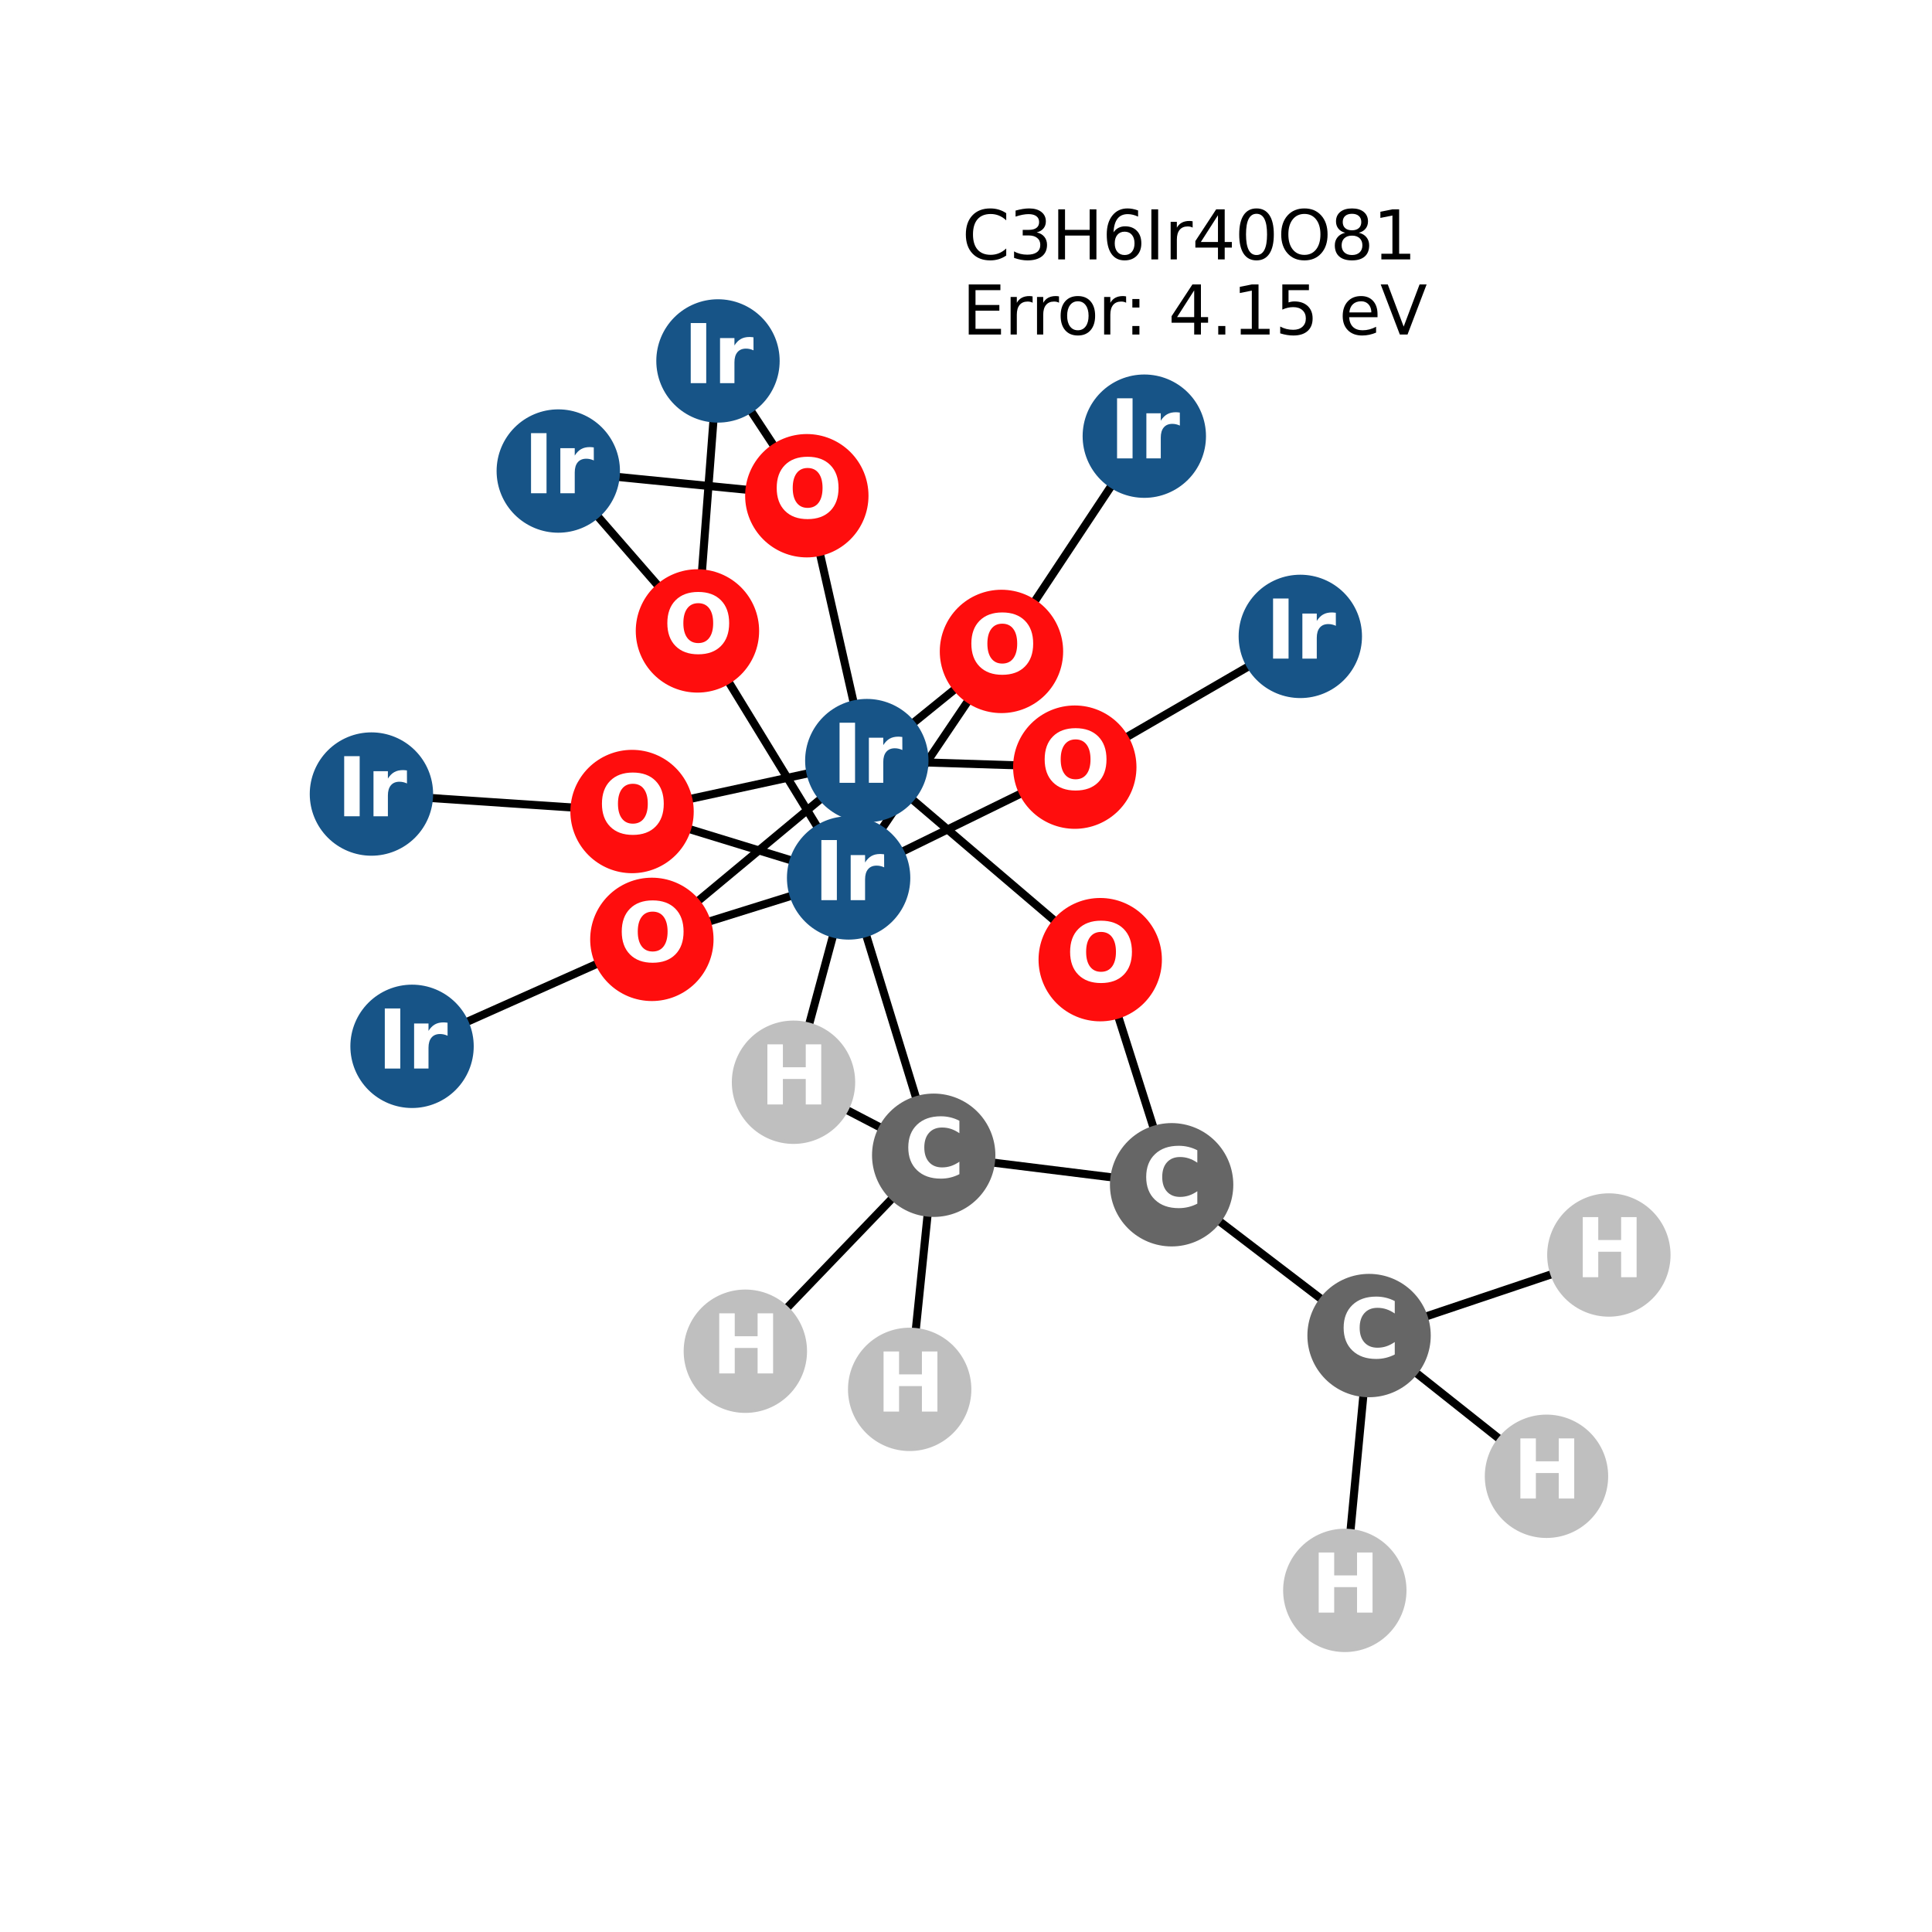 <?xml version="1.0" encoding="utf-8" standalone="no"?>
<!DOCTYPE svg PUBLIC "-//W3C//DTD SVG 1.1//EN"
  "http://www.w3.org/Graphics/SVG/1.1/DTD/svg11.dtd">
<svg xmlns:xlink="http://www.w3.org/1999/xlink" width="288pt" height="288pt" viewBox="0 0 288 288" xmlns="http://www.w3.org/2000/svg" version="1.1">
 <defs>
  <style type="text/css">*{stroke-linejoin: round; stroke-linecap: butt}</style>
 </defs>
 <g id="figure_1">
  <g id="patch_1">
   <path d="M 0 288 
L 288 288 
L 288 0 
L 0 0 
z
" style="fill: #ffffff"/>
  </g>
  <g id="axes_1">
   <g id="LineCollection_1">
    <path d="M 239.831 187.081 
L 204.085 199.089 
" clip-path="url(#p0f5255dc42)" style="fill: none; stroke: #000000; stroke-width: 1.2"/>
    <path d="M 164.008 143.055 
L 129.214 113.382 
" clip-path="url(#p0f5255dc42)" style="fill: none; stroke: #000000; stroke-width: 1.2"/>
    <path d="M 164.008 143.055 
L 174.652 176.61 
" clip-path="url(#p0f5255dc42)" style="fill: none; stroke: #000000; stroke-width: 1.2"/>
    <path d="M 129.214 113.382 
L 120.271 73.897 
" clip-path="url(#p0f5255dc42)" style="fill: none; stroke: #000000; stroke-width: 1.2"/>
    <path d="M 129.214 113.382 
L 160.216 114.358 
" clip-path="url(#p0f5255dc42)" style="fill: none; stroke: #000000; stroke-width: 1.2"/>
    <path d="M 129.214 113.382 
L 149.287 97.106 
" clip-path="url(#p0f5255dc42)" style="fill: none; stroke: #000000; stroke-width: 1.2"/>
    <path d="M 129.214 113.382 
L 97.172 140.03 
" clip-path="url(#p0f5255dc42)" style="fill: none; stroke: #000000; stroke-width: 1.2"/>
    <path d="M 129.214 113.382 
L 94.219 120.972 
" clip-path="url(#p0f5255dc42)" style="fill: none; stroke: #000000; stroke-width: 1.2"/>
    <path d="M 107.028 53.804 
L 120.271 73.897 
" clip-path="url(#p0f5255dc42)" style="fill: none; stroke: #000000; stroke-width: 1.2"/>
    <path d="M 107.028 53.804 
L 103.967 94.051 
" clip-path="url(#p0f5255dc42)" style="fill: none; stroke: #000000; stroke-width: 1.2"/>
    <path d="M 170.58 65.02 
L 149.287 97.106 
" clip-path="url(#p0f5255dc42)" style="fill: none; stroke: #000000; stroke-width: 1.2"/>
    <path d="M 193.836 94.866 
L 160.216 114.358 
" clip-path="url(#p0f5255dc42)" style="fill: none; stroke: #000000; stroke-width: 1.2"/>
    <path d="M 126.502 130.872 
L 160.216 114.358 
" clip-path="url(#p0f5255dc42)" style="fill: none; stroke: #000000; stroke-width: 1.2"/>
    <path d="M 126.502 130.872 
L 149.287 97.106 
" clip-path="url(#p0f5255dc42)" style="fill: none; stroke: #000000; stroke-width: 1.2"/>
    <path d="M 126.502 130.872 
L 103.967 94.051 
" clip-path="url(#p0f5255dc42)" style="fill: none; stroke: #000000; stroke-width: 1.2"/>
    <path d="M 126.502 130.872 
L 97.172 140.03 
" clip-path="url(#p0f5255dc42)" style="fill: none; stroke: #000000; stroke-width: 1.2"/>
    <path d="M 126.502 130.872 
L 94.219 120.972 
" clip-path="url(#p0f5255dc42)" style="fill: none; stroke: #000000; stroke-width: 1.2"/>
    <path d="M 126.502 130.872 
L 139.186 172.212 
" clip-path="url(#p0f5255dc42)" style="fill: none; stroke: #000000; stroke-width: 1.2"/>
    <path d="M 126.502 130.872 
L 118.286 161.328 
" clip-path="url(#p0f5255dc42)" style="fill: none; stroke: #000000; stroke-width: 1.2"/>
    <path d="M 103.967 94.051 
L 83.222 70.217 
" clip-path="url(#p0f5255dc42)" style="fill: none; stroke: #000000; stroke-width: 1.2"/>
    <path d="M 83.222 70.217 
L 120.271 73.897 
" clip-path="url(#p0f5255dc42)" style="fill: none; stroke: #000000; stroke-width: 1.2"/>
    <path d="M 55.369 118.367 
L 94.219 120.972 
" clip-path="url(#p0f5255dc42)" style="fill: none; stroke: #000000; stroke-width: 1.2"/>
    <path d="M 97.172 140.03 
L 61.423 155.975 
" clip-path="url(#p0f5255dc42)" style="fill: none; stroke: #000000; stroke-width: 1.2"/>
    <path d="M 174.652 176.61 
L 139.186 172.212 
" clip-path="url(#p0f5255dc42)" style="fill: none; stroke: #000000; stroke-width: 1.2"/>
    <path d="M 174.652 176.61 
L 204.085 199.089 
" clip-path="url(#p0f5255dc42)" style="fill: none; stroke: #000000; stroke-width: 1.2"/>
    <path d="M 139.186 172.212 
L 111.108 201.425 
" clip-path="url(#p0f5255dc42)" style="fill: none; stroke: #000000; stroke-width: 1.2"/>
    <path d="M 139.186 172.212 
L 135.603 207.11 
" clip-path="url(#p0f5255dc42)" style="fill: none; stroke: #000000; stroke-width: 1.2"/>
    <path d="M 139.186 172.212 
L 118.286 161.328 
" clip-path="url(#p0f5255dc42)" style="fill: none; stroke: #000000; stroke-width: 1.2"/>
    <path d="M 204.085 199.089 
L 200.469 237.076 
" clip-path="url(#p0f5255dc42)" style="fill: none; stroke: #000000; stroke-width: 1.2"/>
    <path d="M 204.085 199.089 
L 230.533 220.068 
" clip-path="url(#p0f5255dc42)" style="fill: none; stroke: #000000; stroke-width: 1.2"/>
   </g>
   <g id="PathCollection_1">
    <defs>
     <path id="C0_0_ff1d1a1cb2" d="M 0 8.944 
C 2.372 8.944 4.647 8.002 6.325 6.325 
C 8.002 4.647 8.944 2.372 8.944 -0 
C 8.944 -2.372 8.002 -4.647 6.325 -6.325 
C 4.647 -8.002 2.372 -8.944 0 -8.944 
C -2.372 -8.944 -4.647 -8.002 -6.325 -6.325 
C -8.002 -4.647 -8.944 -2.372 -8.944 0 
C -8.944 2.372 -8.002 4.647 -6.325 6.325 
C -4.647 8.002 -2.372 8.944 0 8.944 
z
"/>
    </defs>
    <g clip-path="url(#p0f5255dc42)">
     <use xlink:href="#C0_0_ff1d1a1cb2" x="239.831" y="187.081" style="fill: #bfbfbf; stroke: #bfbfbf; stroke-width: 0.5"/>
    </g>
    <g clip-path="url(#p0f5255dc42)">
     <use xlink:href="#C0_0_ff1d1a1cb2" x="164.008" y="143.055" style="fill: #ff0d0d; stroke: #ff0d0d; stroke-width: 0.5"/>
    </g>
    <g clip-path="url(#p0f5255dc42)">
     <use xlink:href="#C0_0_ff1d1a1cb2" x="129.214" y="113.382" style="fill: #175487; stroke: #175487; stroke-width: 0.5"/>
    </g>
    <g clip-path="url(#p0f5255dc42)">
     <use xlink:href="#C0_0_ff1d1a1cb2" x="107.028" y="53.804" style="fill: #175487; stroke: #175487; stroke-width: 0.5"/>
    </g>
    <g clip-path="url(#p0f5255dc42)">
     <use xlink:href="#C0_0_ff1d1a1cb2" x="170.58" y="65.02" style="fill: #175487; stroke: #175487; stroke-width: 0.5"/>
    </g>
    <g clip-path="url(#p0f5255dc42)">
     <use xlink:href="#C0_0_ff1d1a1cb2" x="193.836" y="94.866" style="fill: #175487; stroke: #175487; stroke-width: 0.5"/>
    </g>
    <g clip-path="url(#p0f5255dc42)">
     <use xlink:href="#C0_0_ff1d1a1cb2" x="126.502" y="130.872" style="fill: #175487; stroke: #175487; stroke-width: 0.5"/>
    </g>
    <g clip-path="url(#p0f5255dc42)">
     <use xlink:href="#C0_0_ff1d1a1cb2" x="103.967" y="94.051" style="fill: #ff0d0d; stroke: #ff0d0d; stroke-width: 0.5"/>
    </g>
    <g clip-path="url(#p0f5255dc42)">
     <use xlink:href="#C0_0_ff1d1a1cb2" x="83.222" y="70.217" style="fill: #175487; stroke: #175487; stroke-width: 0.5"/>
    </g>
    <g clip-path="url(#p0f5255dc42)">
     <use xlink:href="#C0_0_ff1d1a1cb2" x="55.369" y="118.367" style="fill: #175487; stroke: #175487; stroke-width: 0.5"/>
    </g>
    <g clip-path="url(#p0f5255dc42)">
     <use xlink:href="#C0_0_ff1d1a1cb2" x="97.172" y="140.03" style="fill: #ff0d0d; stroke: #ff0d0d; stroke-width: 0.5"/>
    </g>
    <g clip-path="url(#p0f5255dc42)">
     <use xlink:href="#C0_0_ff1d1a1cb2" x="94.219" y="120.972" style="fill: #ff0d0d; stroke: #ff0d0d; stroke-width: 0.5"/>
    </g>
    <g clip-path="url(#p0f5255dc42)">
     <use xlink:href="#C0_0_ff1d1a1cb2" x="61.423" y="155.975" style="fill: #175487; stroke: #175487; stroke-width: 0.5"/>
    </g>
    <g clip-path="url(#p0f5255dc42)">
     <use xlink:href="#C0_0_ff1d1a1cb2" x="149.287" y="97.106" style="fill: #ff0d0d; stroke: #ff0d0d; stroke-width: 0.5"/>
    </g>
    <g clip-path="url(#p0f5255dc42)">
     <use xlink:href="#C0_0_ff1d1a1cb2" x="120.271" y="73.897" style="fill: #ff0d0d; stroke: #ff0d0d; stroke-width: 0.5"/>
    </g>
    <g clip-path="url(#p0f5255dc42)">
     <use xlink:href="#C0_0_ff1d1a1cb2" x="160.216" y="114.358" style="fill: #ff0d0d; stroke: #ff0d0d; stroke-width: 0.5"/>
    </g>
    <g clip-path="url(#p0f5255dc42)">
     <use xlink:href="#C0_0_ff1d1a1cb2" x="174.652" y="176.61" style="fill: #666666; stroke: #666666; stroke-width: 0.5"/>
    </g>
    <g clip-path="url(#p0f5255dc42)">
     <use xlink:href="#C0_0_ff1d1a1cb2" x="139.186" y="172.212" style="fill: #666666; stroke: #666666; stroke-width: 0.5"/>
    </g>
    <g clip-path="url(#p0f5255dc42)">
     <use xlink:href="#C0_0_ff1d1a1cb2" x="204.085" y="199.089" style="fill: #666666; stroke: #666666; stroke-width: 0.5"/>
    </g>
    <g clip-path="url(#p0f5255dc42)">
     <use xlink:href="#C0_0_ff1d1a1cb2" x="111.108" y="201.425" style="fill: #bfbfbf; stroke: #bfbfbf; stroke-width: 0.5"/>
    </g>
    <g clip-path="url(#p0f5255dc42)">
     <use xlink:href="#C0_0_ff1d1a1cb2" x="135.603" y="207.11" style="fill: #bfbfbf; stroke: #bfbfbf; stroke-width: 0.5"/>
    </g>
    <g clip-path="url(#p0f5255dc42)">
     <use xlink:href="#C0_0_ff1d1a1cb2" x="200.469" y="237.076" style="fill: #bfbfbf; stroke: #bfbfbf; stroke-width: 0.5"/>
    </g>
    <g clip-path="url(#p0f5255dc42)">
     <use xlink:href="#C0_0_ff1d1a1cb2" x="230.533" y="220.068" style="fill: #bfbfbf; stroke: #bfbfbf; stroke-width: 0.5"/>
    </g>
    <g clip-path="url(#p0f5255dc42)">
     <use xlink:href="#C0_0_ff1d1a1cb2" x="118.286" y="161.328" style="fill: #bfbfbf; stroke: #bfbfbf; stroke-width: 0.5"/>
    </g>
   </g>
   <g id="text_1">
    <g clip-path="url(#p0f5255dc42)">
     <!-- H -->
     <g style="fill: #ffffff" transform="translate(234.81 190.392) scale(0.12 -0.12)">
      <defs>
       <path id="DejaVuSans-Bold-48" d="M 588 4666 
L 1791 4666 
L 1791 2888 
L 3566 2888 
L 3566 4666 
L 4769 4666 
L 4769 0 
L 3566 0 
L 3566 1978 
L 1791 1978 
L 1791 0 
L 588 0 
L 588 4666 
z
" transform="scale(0.016)"/>
      </defs>
      <use xlink:href="#DejaVuSans-Bold-48"/>
     </g>
    </g>
   </g>
   <g id="text_2">
    <g clip-path="url(#p0f5255dc42)">
     <!-- O -->
     <g style="fill: #ffffff" transform="translate(158.907 146.366) scale(0.12 -0.12)">
      <defs>
       <path id="DejaVuSans-Bold-4f" d="M 2719 3878 
Q 2169 3878 1866 3472 
Q 1563 3066 1563 2328 
Q 1563 1594 1866 1187 
Q 2169 781 2719 781 
Q 3272 781 3575 1187 
Q 3878 1594 3878 2328 
Q 3878 3066 3575 3472 
Q 3272 3878 2719 3878 
z
M 2719 4750 
Q 3844 4750 4481 4106 
Q 5119 3463 5119 2328 
Q 5119 1197 4481 553 
Q 3844 -91 2719 -91 
Q 1597 -91 958 553 
Q 319 1197 319 2328 
Q 319 3463 958 4106 
Q 1597 4750 2719 4750 
z
" transform="scale(0.016)"/>
      </defs>
      <use xlink:href="#DejaVuSans-Bold-4f"/>
     </g>
    </g>
   </g>
   <g id="text_3">
    <g clip-path="url(#p0f5255dc42)">
     <!-- Ir -->
     <g style="fill: #ffffff" transform="translate(124.023 116.693) scale(0.12 -0.12)">
      <defs>
       <path id="DejaVuSans-Bold-49" d="M 588 4666 
L 1791 4666 
L 1791 0 
L 588 0 
L 588 4666 
z
" transform="scale(0.016)"/>
       <path id="DejaVuSans-Bold-72" d="M 3138 2547 
Q 2991 2616 2845 2648 
Q 2700 2681 2553 2681 
Q 2122 2681 1889 2404 
Q 1656 2128 1656 1613 
L 1656 0 
L 538 0 
L 538 3500 
L 1656 3500 
L 1656 2925 
Q 1872 3269 2151 3426 
Q 2431 3584 2822 3584 
Q 2878 3584 2943 3579 
Q 3009 3575 3134 3559 
L 3138 2547 
z
" transform="scale(0.016)"/>
      </defs>
      <use xlink:href="#DejaVuSans-Bold-49"/>
      <use xlink:href="#DejaVuSans-Bold-72" transform="translate(37.207 0)"/>
     </g>
    </g>
   </g>
   <g id="text_4">
    <g clip-path="url(#p0f5255dc42)">
     <!-- Ir -->
     <g style="fill: #ffffff" transform="translate(101.837 57.115) scale(0.12 -0.12)">
      <use xlink:href="#DejaVuSans-Bold-49"/>
      <use xlink:href="#DejaVuSans-Bold-72" transform="translate(37.207 0)"/>
     </g>
    </g>
   </g>
   <g id="text_5">
    <g clip-path="url(#p0f5255dc42)">
     <!-- Ir -->
     <g style="fill: #ffffff" transform="translate(165.39 68.332) scale(0.12 -0.12)">
      <use xlink:href="#DejaVuSans-Bold-49"/>
      <use xlink:href="#DejaVuSans-Bold-72" transform="translate(37.207 0)"/>
     </g>
    </g>
   </g>
   <g id="text_6">
    <g clip-path="url(#p0f5255dc42)">
     <!-- Ir -->
     <g style="fill: #ffffff" transform="translate(188.645 98.178) scale(0.12 -0.12)">
      <use xlink:href="#DejaVuSans-Bold-49"/>
      <use xlink:href="#DejaVuSans-Bold-72" transform="translate(37.207 0)"/>
     </g>
    </g>
   </g>
   <g id="text_7">
    <g clip-path="url(#p0f5255dc42)">
     <!-- Ir -->
     <g style="fill: #ffffff" transform="translate(121.311 134.184) scale(0.12 -0.12)">
      <use xlink:href="#DejaVuSans-Bold-49"/>
      <use xlink:href="#DejaVuSans-Bold-72" transform="translate(37.207 0)"/>
     </g>
    </g>
   </g>
   <g id="text_8">
    <g clip-path="url(#p0f5255dc42)">
     <!-- O -->
     <g style="fill: #ffffff" transform="translate(98.866 97.362) scale(0.12 -0.12)">
      <use xlink:href="#DejaVuSans-Bold-4f"/>
     </g>
    </g>
   </g>
   <g id="text_9">
    <g clip-path="url(#p0f5255dc42)">
     <!-- Ir -->
     <g style="fill: #ffffff" transform="translate(78.031 73.528) scale(0.12 -0.12)">
      <use xlink:href="#DejaVuSans-Bold-49"/>
      <use xlink:href="#DejaVuSans-Bold-72" transform="translate(37.207 0)"/>
     </g>
    </g>
   </g>
   <g id="text_10">
    <g clip-path="url(#p0f5255dc42)">
     <!-- Ir -->
     <g style="fill: #ffffff" transform="translate(50.178 121.679) scale(0.12 -0.12)">
      <use xlink:href="#DejaVuSans-Bold-49"/>
      <use xlink:href="#DejaVuSans-Bold-72" transform="translate(37.207 0)"/>
     </g>
    </g>
   </g>
   <g id="text_11">
    <g clip-path="url(#p0f5255dc42)">
     <!-- O -->
     <g style="fill: #ffffff" transform="translate(92.071 143.341) scale(0.12 -0.12)">
      <use xlink:href="#DejaVuSans-Bold-4f"/>
     </g>
    </g>
   </g>
   <g id="text_12">
    <g clip-path="url(#p0f5255dc42)">
     <!-- O -->
     <g style="fill: #ffffff" transform="translate(89.118 124.283) scale(0.12 -0.12)">
      <use xlink:href="#DejaVuSans-Bold-4f"/>
     </g>
    </g>
   </g>
   <g id="text_13">
    <g clip-path="url(#p0f5255dc42)">
     <!-- Ir -->
     <g style="fill: #ffffff" transform="translate(56.232 159.287) scale(0.12 -0.12)">
      <use xlink:href="#DejaVuSans-Bold-49"/>
      <use xlink:href="#DejaVuSans-Bold-72" transform="translate(37.207 0)"/>
     </g>
    </g>
   </g>
   <g id="text_14">
    <g clip-path="url(#p0f5255dc42)">
     <!-- O -->
     <g style="fill: #ffffff" transform="translate(144.186 100.417) scale(0.12 -0.12)">
      <use xlink:href="#DejaVuSans-Bold-4f"/>
     </g>
    </g>
   </g>
   <g id="text_15">
    <g clip-path="url(#p0f5255dc42)">
     <!-- O -->
     <g style="fill: #ffffff" transform="translate(115.17 77.209) scale(0.12 -0.12)">
      <use xlink:href="#DejaVuSans-Bold-4f"/>
     </g>
    </g>
   </g>
   <g id="text_16">
    <g clip-path="url(#p0f5255dc42)">
     <!-- O -->
     <g style="fill: #ffffff" transform="translate(155.115 117.669) scale(0.12 -0.12)">
      <use xlink:href="#DejaVuSans-Bold-4f"/>
     </g>
    </g>
   </g>
   <g id="text_17">
    <g clip-path="url(#p0f5255dc42)">
     <!-- C -->
     <g style="fill: #ffffff" transform="translate(170.249 179.921) scale(0.12 -0.12)">
      <defs>
       <path id="DejaVuSans-Bold-43" d="M 4288 256 
Q 3956 84 3597 -3 
Q 3238 -91 2847 -91 
Q 1681 -91 1000 561 
Q 319 1213 319 2328 
Q 319 3447 1000 4098 
Q 1681 4750 2847 4750 
Q 3238 4750 3597 4662 
Q 3956 4575 4288 4403 
L 4288 3438 
Q 3953 3666 3628 3772 
Q 3303 3878 2944 3878 
Q 2300 3878 1931 3465 
Q 1563 3053 1563 2328 
Q 1563 1606 1931 1193 
Q 2300 781 2944 781 
Q 3303 781 3628 887 
Q 3953 994 4288 1222 
L 4288 256 
z
" transform="scale(0.016)"/>
      </defs>
      <use xlink:href="#DejaVuSans-Bold-43"/>
     </g>
    </g>
   </g>
   <g id="text_18">
    <g clip-path="url(#p0f5255dc42)">
     <!-- C -->
     <g style="fill: #ffffff" transform="translate(134.782 175.523) scale(0.12 -0.12)">
      <use xlink:href="#DejaVuSans-Bold-43"/>
     </g>
    </g>
   </g>
   <g id="text_19">
    <g clip-path="url(#p0f5255dc42)">
     <!-- C -->
     <g style="fill: #ffffff" transform="translate(199.682 202.401) scale(0.12 -0.12)">
      <use xlink:href="#DejaVuSans-Bold-43"/>
     </g>
    </g>
   </g>
   <g id="text_20">
    <g clip-path="url(#p0f5255dc42)">
     <!-- H -->
     <g style="fill: #ffffff" transform="translate(106.087 204.736) scale(0.12 -0.12)">
      <use xlink:href="#DejaVuSans-Bold-48"/>
     </g>
    </g>
   </g>
   <g id="text_21">
    <g clip-path="url(#p0f5255dc42)">
     <!-- H -->
     <g style="fill: #ffffff" transform="translate(130.582 210.421) scale(0.12 -0.12)">
      <use xlink:href="#DejaVuSans-Bold-48"/>
     </g>
    </g>
   </g>
   <g id="text_22">
    <g clip-path="url(#p0f5255dc42)">
     <!-- H -->
     <g style="fill: #ffffff" transform="translate(195.447 240.388) scale(0.12 -0.12)">
      <use xlink:href="#DejaVuSans-Bold-48"/>
     </g>
    </g>
   </g>
   <g id="text_23">
    <g clip-path="url(#p0f5255dc42)">
     <!-- H -->
     <g style="fill: #ffffff" transform="translate(225.511 223.379) scale(0.12 -0.12)">
      <use xlink:href="#DejaVuSans-Bold-48"/>
     </g>
    </g>
   </g>
   <g id="text_24">
    <g clip-path="url(#p0f5255dc42)">
     <!-- H -->
     <g style="fill: #ffffff" transform="translate(113.265 164.64) scale(0.12 -0.12)">
      <use xlink:href="#DejaVuSans-Bold-48"/>
     </g>
    </g>
   </g>
   <g id="text_25">
    <!-- C3H6Ir40O81 -->
    <g transform="translate(143.402 38.67) scale(0.1 -0.1)">
     <defs>
      <path id="DejaVuSans-43" d="M 4122 4306 
L 4122 3641 
Q 3803 3938 3442 4084 
Q 3081 4231 2675 4231 
Q 1875 4231 1450 3742 
Q 1025 3253 1025 2328 
Q 1025 1406 1450 917 
Q 1875 428 2675 428 
Q 3081 428 3442 575 
Q 3803 722 4122 1019 
L 4122 359 
Q 3791 134 3420 21 
Q 3050 -91 2638 -91 
Q 1578 -91 968 557 
Q 359 1206 359 2328 
Q 359 3453 968 4101 
Q 1578 4750 2638 4750 
Q 3056 4750 3426 4639 
Q 3797 4528 4122 4306 
z
" transform="scale(0.016)"/>
      <path id="DejaVuSans-33" d="M 2597 2516 
Q 3050 2419 3304 2112 
Q 3559 1806 3559 1356 
Q 3559 666 3084 287 
Q 2609 -91 1734 -91 
Q 1441 -91 1130 -33 
Q 819 25 488 141 
L 488 750 
Q 750 597 1062 519 
Q 1375 441 1716 441 
Q 2309 441 2620 675 
Q 2931 909 2931 1356 
Q 2931 1769 2642 2001 
Q 2353 2234 1838 2234 
L 1294 2234 
L 1294 2753 
L 1863 2753 
Q 2328 2753 2575 2939 
Q 2822 3125 2822 3475 
Q 2822 3834 2567 4026 
Q 2313 4219 1838 4219 
Q 1578 4219 1281 4162 
Q 984 4106 628 3988 
L 628 4550 
Q 988 4650 1302 4700 
Q 1616 4750 1894 4750 
Q 2613 4750 3031 4423 
Q 3450 4097 3450 3541 
Q 3450 3153 3228 2886 
Q 3006 2619 2597 2516 
z
" transform="scale(0.016)"/>
      <path id="DejaVuSans-48" d="M 628 4666 
L 1259 4666 
L 1259 2753 
L 3553 2753 
L 3553 4666 
L 4184 4666 
L 4184 0 
L 3553 0 
L 3553 2222 
L 1259 2222 
L 1259 0 
L 628 0 
L 628 4666 
z
" transform="scale(0.016)"/>
      <path id="DejaVuSans-36" d="M 2113 2584 
Q 1688 2584 1439 2293 
Q 1191 2003 1191 1497 
Q 1191 994 1439 701 
Q 1688 409 2113 409 
Q 2538 409 2786 701 
Q 3034 994 3034 1497 
Q 3034 2003 2786 2293 
Q 2538 2584 2113 2584 
z
M 3366 4563 
L 3366 3988 
Q 3128 4100 2886 4159 
Q 2644 4219 2406 4219 
Q 1781 4219 1451 3797 
Q 1122 3375 1075 2522 
Q 1259 2794 1537 2939 
Q 1816 3084 2150 3084 
Q 2853 3084 3261 2657 
Q 3669 2231 3669 1497 
Q 3669 778 3244 343 
Q 2819 -91 2113 -91 
Q 1303 -91 875 529 
Q 447 1150 447 2328 
Q 447 3434 972 4092 
Q 1497 4750 2381 4750 
Q 2619 4750 2861 4703 
Q 3103 4656 3366 4563 
z
" transform="scale(0.016)"/>
      <path id="DejaVuSans-49" d="M 628 4666 
L 1259 4666 
L 1259 0 
L 628 0 
L 628 4666 
z
" transform="scale(0.016)"/>
      <path id="DejaVuSans-72" d="M 2631 2963 
Q 2534 3019 2420 3045 
Q 2306 3072 2169 3072 
Q 1681 3072 1420 2755 
Q 1159 2438 1159 1844 
L 1159 0 
L 581 0 
L 581 3500 
L 1159 3500 
L 1159 2956 
Q 1341 3275 1631 3429 
Q 1922 3584 2338 3584 
Q 2397 3584 2469 3576 
Q 2541 3569 2628 3553 
L 2631 2963 
z
" transform="scale(0.016)"/>
      <path id="DejaVuSans-34" d="M 2419 4116 
L 825 1625 
L 2419 1625 
L 2419 4116 
z
M 2253 4666 
L 3047 4666 
L 3047 1625 
L 3713 1625 
L 3713 1100 
L 3047 1100 
L 3047 0 
L 2419 0 
L 2419 1100 
L 313 1100 
L 313 1709 
L 2253 4666 
z
" transform="scale(0.016)"/>
      <path id="DejaVuSans-30" d="M 2034 4250 
Q 1547 4250 1301 3770 
Q 1056 3291 1056 2328 
Q 1056 1369 1301 889 
Q 1547 409 2034 409 
Q 2525 409 2770 889 
Q 3016 1369 3016 2328 
Q 3016 3291 2770 3770 
Q 2525 4250 2034 4250 
z
M 2034 4750 
Q 2819 4750 3233 4129 
Q 3647 3509 3647 2328 
Q 3647 1150 3233 529 
Q 2819 -91 2034 -91 
Q 1250 -91 836 529 
Q 422 1150 422 2328 
Q 422 3509 836 4129 
Q 1250 4750 2034 4750 
z
" transform="scale(0.016)"/>
      <path id="DejaVuSans-4f" d="M 2522 4238 
Q 1834 4238 1429 3725 
Q 1025 3213 1025 2328 
Q 1025 1447 1429 934 
Q 1834 422 2522 422 
Q 3209 422 3611 934 
Q 4013 1447 4013 2328 
Q 4013 3213 3611 3725 
Q 3209 4238 2522 4238 
z
M 2522 4750 
Q 3503 4750 4090 4092 
Q 4678 3434 4678 2328 
Q 4678 1225 4090 567 
Q 3503 -91 2522 -91 
Q 1538 -91 948 565 
Q 359 1222 359 2328 
Q 359 3434 948 4092 
Q 1538 4750 2522 4750 
z
" transform="scale(0.016)"/>
      <path id="DejaVuSans-38" d="M 2034 2216 
Q 1584 2216 1326 1975 
Q 1069 1734 1069 1313 
Q 1069 891 1326 650 
Q 1584 409 2034 409 
Q 2484 409 2743 651 
Q 3003 894 3003 1313 
Q 3003 1734 2745 1975 
Q 2488 2216 2034 2216 
z
M 1403 2484 
Q 997 2584 770 2862 
Q 544 3141 544 3541 
Q 544 4100 942 4425 
Q 1341 4750 2034 4750 
Q 2731 4750 3128 4425 
Q 3525 4100 3525 3541 
Q 3525 3141 3298 2862 
Q 3072 2584 2669 2484 
Q 3125 2378 3379 2068 
Q 3634 1759 3634 1313 
Q 3634 634 3220 271 
Q 2806 -91 2034 -91 
Q 1263 -91 848 271 
Q 434 634 434 1313 
Q 434 1759 690 2068 
Q 947 2378 1403 2484 
z
M 1172 3481 
Q 1172 3119 1398 2916 
Q 1625 2713 2034 2713 
Q 2441 2713 2670 2916 
Q 2900 3119 2900 3481 
Q 2900 3844 2670 4047 
Q 2441 4250 2034 4250 
Q 1625 4250 1398 4047 
Q 1172 3844 1172 3481 
z
" transform="scale(0.016)"/>
      <path id="DejaVuSans-31" d="M 794 531 
L 1825 531 
L 1825 4091 
L 703 3866 
L 703 4441 
L 1819 4666 
L 2450 4666 
L 2450 531 
L 3481 531 
L 3481 0 
L 794 0 
L 794 531 
z
" transform="scale(0.016)"/>
     </defs>
     <use xlink:href="#DejaVuSans-43"/>
     <use xlink:href="#DejaVuSans-33" transform="translate(69.824 0)"/>
     <use xlink:href="#DejaVuSans-48" transform="translate(133.447 0)"/>
     <use xlink:href="#DejaVuSans-36" transform="translate(208.643 0)"/>
     <use xlink:href="#DejaVuSans-49" transform="translate(272.266 0)"/>
     <use xlink:href="#DejaVuSans-72" transform="translate(301.758 0)"/>
     <use xlink:href="#DejaVuSans-34" transform="translate(342.871 0)"/>
     <use xlink:href="#DejaVuSans-30" transform="translate(406.494 0)"/>
     <use xlink:href="#DejaVuSans-4f" transform="translate(470.117 0)"/>
     <use xlink:href="#DejaVuSans-38" transform="translate(548.828 0)"/>
     <use xlink:href="#DejaVuSans-31" transform="translate(612.451 0)"/>
    </g>
    <!-- Error: 4.15 eV -->
    <g transform="translate(143.402 49.868) scale(0.1 -0.1)">
     <defs>
      <path id="DejaVuSans-45" d="M 628 4666 
L 3578 4666 
L 3578 4134 
L 1259 4134 
L 1259 2753 
L 3481 2753 
L 3481 2222 
L 1259 2222 
L 1259 531 
L 3634 531 
L 3634 0 
L 628 0 
L 628 4666 
z
" transform="scale(0.016)"/>
      <path id="DejaVuSans-6f" d="M 1959 3097 
Q 1497 3097 1228 2736 
Q 959 2375 959 1747 
Q 959 1119 1226 758 
Q 1494 397 1959 397 
Q 2419 397 2687 759 
Q 2956 1122 2956 1747 
Q 2956 2369 2687 2733 
Q 2419 3097 1959 3097 
z
M 1959 3584 
Q 2709 3584 3137 3096 
Q 3566 2609 3566 1747 
Q 3566 888 3137 398 
Q 2709 -91 1959 -91 
Q 1206 -91 779 398 
Q 353 888 353 1747 
Q 353 2609 779 3096 
Q 1206 3584 1959 3584 
z
" transform="scale(0.016)"/>
      <path id="DejaVuSans-3a" d="M 750 794 
L 1409 794 
L 1409 0 
L 750 0 
L 750 794 
z
M 750 3309 
L 1409 3309 
L 1409 2516 
L 750 2516 
L 750 3309 
z
" transform="scale(0.016)"/>
      <path id="DejaVuSans-20" transform="scale(0.016)"/>
      <path id="DejaVuSans-2e" d="M 684 794 
L 1344 794 
L 1344 0 
L 684 0 
L 684 794 
z
" transform="scale(0.016)"/>
      <path id="DejaVuSans-35" d="M 691 4666 
L 3169 4666 
L 3169 4134 
L 1269 4134 
L 1269 2991 
Q 1406 3038 1543 3061 
Q 1681 3084 1819 3084 
Q 2600 3084 3056 2656 
Q 3513 2228 3513 1497 
Q 3513 744 3044 326 
Q 2575 -91 1722 -91 
Q 1428 -91 1123 -41 
Q 819 9 494 109 
L 494 744 
Q 775 591 1075 516 
Q 1375 441 1709 441 
Q 2250 441 2565 725 
Q 2881 1009 2881 1497 
Q 2881 1984 2565 2268 
Q 2250 2553 1709 2553 
Q 1456 2553 1204 2497 
Q 953 2441 691 2322 
L 691 4666 
z
" transform="scale(0.016)"/>
      <path id="DejaVuSans-65" d="M 3597 1894 
L 3597 1613 
L 953 1613 
Q 991 1019 1311 708 
Q 1631 397 2203 397 
Q 2534 397 2845 478 
Q 3156 559 3463 722 
L 3463 178 
Q 3153 47 2828 -22 
Q 2503 -91 2169 -91 
Q 1331 -91 842 396 
Q 353 884 353 1716 
Q 353 2575 817 3079 
Q 1281 3584 2069 3584 
Q 2775 3584 3186 3129 
Q 3597 2675 3597 1894 
z
M 3022 2063 
Q 3016 2534 2758 2815 
Q 2500 3097 2075 3097 
Q 1594 3097 1305 2825 
Q 1016 2553 972 2059 
L 3022 2063 
z
" transform="scale(0.016)"/>
      <path id="DejaVuSans-56" d="M 1831 0 
L 50 4666 
L 709 4666 
L 2188 738 
L 3669 4666 
L 4325 4666 
L 2547 0 
L 1831 0 
z
" transform="scale(0.016)"/>
     </defs>
     <use xlink:href="#DejaVuSans-45"/>
     <use xlink:href="#DejaVuSans-72" transform="translate(63.184 0)"/>
     <use xlink:href="#DejaVuSans-72" transform="translate(102.547 0)"/>
     <use xlink:href="#DejaVuSans-6f" transform="translate(141.41 0)"/>
     <use xlink:href="#DejaVuSans-72" transform="translate(202.592 0)"/>
     <use xlink:href="#DejaVuSans-3a" transform="translate(241.955 0)"/>
     <use xlink:href="#DejaVuSans-20" transform="translate(275.646 0)"/>
     <use xlink:href="#DejaVuSans-34" transform="translate(307.434 0)"/>
     <use xlink:href="#DejaVuSans-2e" transform="translate(371.057 0)"/>
     <use xlink:href="#DejaVuSans-31" transform="translate(402.844 0)"/>
     <use xlink:href="#DejaVuSans-35" transform="translate(466.467 0)"/>
     <use xlink:href="#DejaVuSans-20" transform="translate(530.09 0)"/>
     <use xlink:href="#DejaVuSans-65" transform="translate(561.877 0)"/>
     <use xlink:href="#DejaVuSans-56" transform="translate(623.4 0)"/>
    </g>
   </g>
  </g>
 </g>
 <defs>
  <clipPath id="p0f5255dc42">
   <rect x="36" y="34.56" width="223.2" height="221.76"/>
  </clipPath>
 </defs>
</svg>
